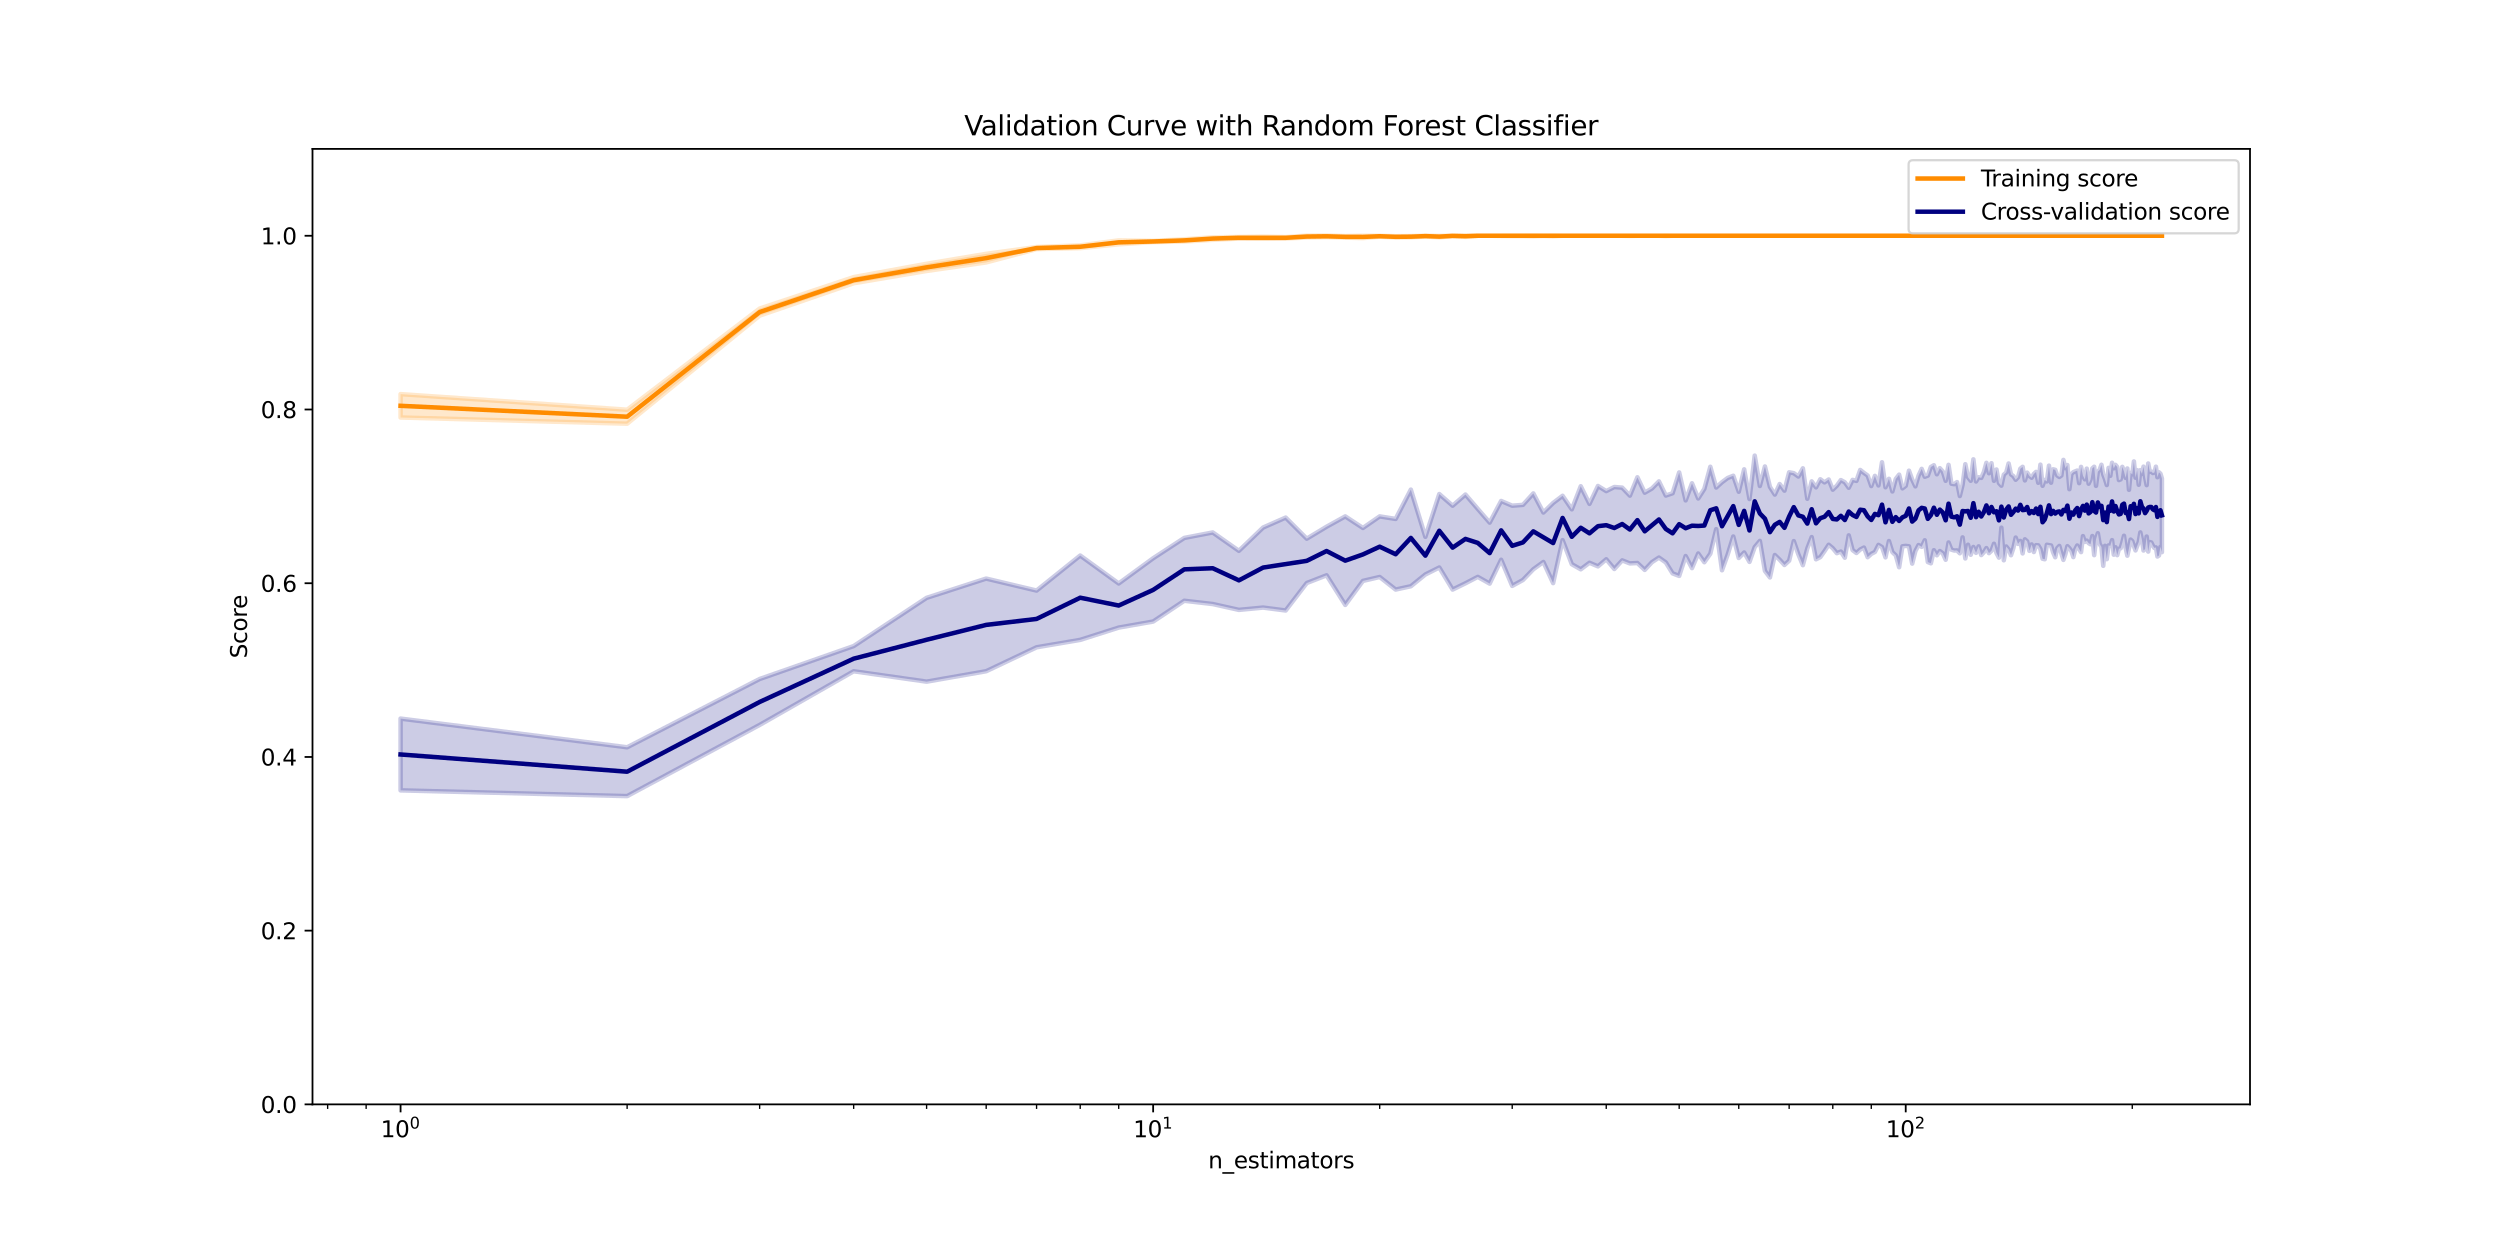 <?xml version="1.0" encoding="utf-8" standalone="no"?>
<!DOCTYPE svg PUBLIC "-//W3C//DTD SVG 1.1//EN"
  "http://www.w3.org/Graphics/SVG/1.1/DTD/svg11.dtd">
<svg xmlns:xlink="http://www.w3.org/1999/xlink" width="1105.92pt" height="548.928pt" viewBox="0 0 1105.92 548.928" xmlns="http://www.w3.org/2000/svg" version="1.1">
 <defs>
  <style type="text/css">*{stroke-linejoin: round; stroke-linecap: butt}</style>
 </defs>
 <g id="figure_1">
  <g id="patch_1">
   <path d="M 0 548.928 
L 1105.92 548.928 
L 1105.92 0 
L 0 0 
z
" style="fill: #ffffff"/>
  </g>
  <g id="axes_1">
   <g id="patch_2">
    <path d="M 138.24 488.546 
L 995.328 488.546 
L 995.328 65.871 
L 138.24 65.871 
z
" style="fill: #ffffff"/>
   </g>
   <g id="PolyCollection_1">
    <defs>
     <path id="m41fc38c50b" d="M 177.199 -374.586 
L 177.199 -364.232 
L 277.416 -361.493 
L 336.04 -409.304 
L 377.634 -423.625 
L 409.897 -429.066 
L 436.257 -432.841 
L 458.545 -438.74 
L 477.852 -439.166 
L 494.881 -440.849 
L 510.114 -441.839 
L 523.895 -442.087 
L 536.475 -442.84 
L 548.048 -443.386 
L 558.763 -443.302 
L 568.738 -443.412 
L 578.069 -443.863 
L 586.834 -444.046 
L 595.099 -443.804 
L 602.916 -443.598 
L 610.332 -444.222 
L 617.386 -443.89 
L 624.112 -443.956 
L 630.539 -444.313 
L 636.693 -443.937 
L 642.595 -444.471 
L 648.266 -444.15 
L 653.722 -444.632 
L 658.98 -444.632 
L 664.054 -444.539 
L 668.956 -444.471 
L 673.696 -444.471 
L 678.287 -444.357 
L 682.736 -444.539 
L 687.052 -444.376 
L 691.243 -444.632 
L 695.316 -444.632 
L 699.278 -444.632 
L 703.134 -444.632 
L 706.889 -444.632 
L 710.55 -444.632 
L 714.12 -444.632 
L 717.604 -444.632 
L 721.006 -444.539 
L 724.33 -444.632 
L 727.579 -444.632 
L 730.757 -444.632 
L 733.866 -444.632 
L 736.91 -444.484 
L 739.892 -444.632 
L 742.813 -444.632 
L 745.676 -444.632 
L 748.483 -444.632 
L 751.237 -444.632 
L 753.94 -444.632 
L 756.593 -444.632 
L 759.198 -444.632 
L 761.757 -444.632 
L 764.272 -444.632 
L 766.743 -444.632 
L 769.173 -444.632 
L 771.563 -444.632 
L 773.914 -444.632 
L 776.228 -444.632 
L 778.504 -444.632 
L 780.746 -444.632 
L 782.954 -444.632 
L 785.128 -444.632 
L 787.27 -444.632 
L 789.381 -444.632 
L 791.461 -444.632 
L 793.512 -444.632 
L 795.534 -444.632 
L 797.528 -444.632 
L 799.495 -444.632 
L 801.436 -444.632 
L 803.351 -444.632 
L 805.241 -444.632 
L 807.107 -444.632 
L 808.949 -444.632 
L 810.767 -444.632 
L 812.563 -444.632 
L 814.337 -444.632 
L 816.09 -444.632 
L 817.822 -444.632 
L 819.533 -444.632 
L 821.224 -444.632 
L 822.895 -444.632 
L 824.548 -444.632 
L 826.181 -444.632 
L 827.797 -444.632 
L 829.394 -444.632 
L 830.975 -444.632 
L 832.538 -444.632 
L 834.084 -444.632 
L 835.614 -444.632 
L 837.128 -444.632 
L 838.626 -444.632 
L 840.109 -444.632 
L 841.577 -444.632 
L 843.03 -444.632 
L 844.469 -444.632 
L 845.893 -444.632 
L 847.304 -444.632 
L 848.701 -444.632 
L 850.084 -444.632 
L 851.455 -444.632 
L 852.813 -444.632 
L 854.158 -444.632 
L 855.49 -444.632 
L 856.81 -444.632 
L 858.119 -444.632 
L 859.416 -444.632 
L 860.701 -444.632 
L 861.975 -444.632 
L 863.237 -444.632 
L 864.489 -444.632 
L 865.73 -444.632 
L 866.961 -444.632 
L 868.181 -444.632 
L 869.391 -444.632 
L 870.591 -444.632 
L 871.781 -444.632 
L 872.961 -444.632 
L 874.132 -444.632 
L 875.293 -444.632 
L 876.445 -444.632 
L 877.588 -444.632 
L 878.722 -444.632 
L 879.847 -444.632 
L 880.964 -444.632 
L 882.072 -444.632 
L 883.171 -444.632 
L 884.262 -444.632 
L 885.345 -444.632 
L 886.42 -444.632 
L 887.487 -444.632 
L 888.547 -444.632 
L 889.598 -444.632 
L 890.642 -444.632 
L 891.679 -444.632 
L 892.708 -444.632 
L 893.729 -444.632 
L 894.744 -444.632 
L 895.752 -444.632 
L 896.752 -444.632 
L 897.746 -444.632 
L 898.733 -444.632 
L 899.713 -444.632 
L 900.687 -444.632 
L 901.654 -444.632 
L 902.614 -444.632 
L 903.569 -444.632 
L 904.517 -444.632 
L 905.459 -444.632 
L 906.395 -444.632 
L 907.324 -444.632 
L 908.248 -444.632 
L 909.166 -444.632 
L 910.079 -444.632 
L 910.985 -444.632 
L 911.886 -444.632 
L 912.781 -444.632 
L 913.671 -444.632 
L 914.555 -444.632 
L 915.434 -444.632 
L 916.308 -444.632 
L 917.176 -444.632 
L 918.039 -444.632 
L 918.897 -444.632 
L 919.75 -444.632 
L 920.598 -444.632 
L 921.441 -444.632 
L 922.28 -444.632 
L 923.113 -444.632 
L 923.941 -444.632 
L 924.765 -444.632 
L 925.584 -444.632 
L 926.399 -444.632 
L 927.209 -444.632 
L 928.014 -444.632 
L 928.815 -444.632 
L 929.612 -444.632 
L 930.404 -444.632 
L 931.192 -444.632 
L 931.976 -444.632 
L 932.755 -444.632 
L 933.531 -444.632 
L 934.302 -444.632 
L 935.069 -444.632 
L 935.832 -444.632 
L 936.591 -444.632 
L 937.346 -444.632 
L 938.097 -444.632 
L 938.844 -444.632 
L 939.587 -444.632 
L 940.327 -444.632 
L 941.063 -444.632 
L 941.795 -444.632 
L 942.523 -444.632 
L 943.248 -444.632 
L 943.969 -444.632 
L 944.687 -444.632 
L 945.401 -444.632 
L 946.111 -444.632 
L 946.818 -444.632 
L 947.522 -444.632 
L 948.222 -444.632 
L 948.919 -444.632 
L 949.612 -444.632 
L 950.302 -444.632 
L 950.989 -444.632 
L 951.673 -444.632 
L 952.353 -444.632 
L 953.03 -444.632 
L 953.704 -444.632 
L 954.375 -444.632 
L 955.043 -444.632 
L 955.708 -444.632 
L 956.369 -444.632 
L 956.369 -444.632 
L 956.369 -444.632 
L 955.708 -444.632 
L 955.043 -444.632 
L 954.375 -444.632 
L 953.704 -444.632 
L 953.03 -444.632 
L 952.353 -444.632 
L 951.673 -444.632 
L 950.989 -444.632 
L 950.302 -444.632 
L 949.612 -444.632 
L 948.919 -444.632 
L 948.222 -444.632 
L 947.522 -444.632 
L 946.818 -444.632 
L 946.111 -444.632 
L 945.401 -444.632 
L 944.687 -444.632 
L 943.969 -444.632 
L 943.248 -444.632 
L 942.523 -444.632 
L 941.795 -444.632 
L 941.063 -444.632 
L 940.327 -444.632 
L 939.587 -444.632 
L 938.844 -444.632 
L 938.097 -444.632 
L 937.346 -444.632 
L 936.591 -444.632 
L 935.832 -444.632 
L 935.069 -444.632 
L 934.302 -444.632 
L 933.531 -444.632 
L 932.755 -444.632 
L 931.976 -444.632 
L 931.192 -444.632 
L 930.404 -444.632 
L 929.612 -444.632 
L 928.815 -444.632 
L 928.014 -444.632 
L 927.209 -444.632 
L 926.399 -444.632 
L 925.584 -444.632 
L 924.765 -444.632 
L 923.941 -444.632 
L 923.113 -444.632 
L 922.28 -444.632 
L 921.441 -444.632 
L 920.598 -444.632 
L 919.75 -444.632 
L 918.897 -444.632 
L 918.039 -444.632 
L 917.176 -444.632 
L 916.308 -444.632 
L 915.434 -444.632 
L 914.555 -444.632 
L 913.671 -444.632 
L 912.781 -444.632 
L 911.886 -444.632 
L 910.985 -444.632 
L 910.079 -444.632 
L 909.166 -444.632 
L 908.248 -444.632 
L 907.324 -444.632 
L 906.395 -444.632 
L 905.459 -444.632 
L 904.517 -444.632 
L 903.569 -444.632 
L 902.614 -444.632 
L 901.654 -444.632 
L 900.687 -444.632 
L 899.713 -444.632 
L 898.733 -444.632 
L 897.746 -444.632 
L 896.752 -444.632 
L 895.752 -444.632 
L 894.744 -444.632 
L 893.729 -444.632 
L 892.708 -444.632 
L 891.679 -444.632 
L 890.642 -444.632 
L 889.598 -444.632 
L 888.547 -444.632 
L 887.487 -444.632 
L 886.42 -444.632 
L 885.345 -444.632 
L 884.262 -444.632 
L 883.171 -444.632 
L 882.072 -444.632 
L 880.964 -444.632 
L 879.847 -444.632 
L 878.722 -444.632 
L 877.588 -444.632 
L 876.445 -444.632 
L 875.293 -444.632 
L 874.132 -444.632 
L 872.961 -444.632 
L 871.781 -444.632 
L 870.591 -444.632 
L 869.391 -444.632 
L 868.181 -444.632 
L 866.961 -444.632 
L 865.73 -444.632 
L 864.489 -444.632 
L 863.237 -444.632 
L 861.975 -444.632 
L 860.701 -444.632 
L 859.416 -444.632 
L 858.119 -444.632 
L 856.81 -444.632 
L 855.49 -444.632 
L 854.158 -444.632 
L 852.813 -444.632 
L 851.455 -444.632 
L 850.084 -444.632 
L 848.701 -444.632 
L 847.304 -444.632 
L 845.893 -444.632 
L 844.469 -444.632 
L 843.03 -444.632 
L 841.577 -444.632 
L 840.109 -444.632 
L 838.626 -444.632 
L 837.128 -444.632 
L 835.614 -444.632 
L 834.084 -444.632 
L 832.538 -444.632 
L 830.975 -444.632 
L 829.394 -444.632 
L 827.797 -444.632 
L 826.181 -444.632 
L 824.548 -444.632 
L 822.895 -444.632 
L 821.224 -444.632 
L 819.533 -444.632 
L 817.822 -444.632 
L 816.09 -444.632 
L 814.337 -444.632 
L 812.563 -444.632 
L 810.767 -444.632 
L 808.949 -444.632 
L 807.107 -444.632 
L 805.241 -444.632 
L 803.351 -444.632 
L 801.436 -444.632 
L 799.495 -444.632 
L 797.528 -444.632 
L 795.534 -444.632 
L 793.512 -444.632 
L 791.461 -444.632 
L 789.381 -444.632 
L 787.27 -444.632 
L 785.128 -444.632 
L 782.954 -444.632 
L 780.746 -444.632 
L 778.504 -444.632 
L 776.228 -444.632 
L 773.914 -444.632 
L 771.563 -444.632 
L 769.173 -444.632 
L 766.743 -444.632 
L 764.272 -444.632 
L 761.757 -444.632 
L 759.198 -444.632 
L 756.593 -444.632 
L 753.94 -444.632 
L 751.237 -444.632 
L 748.483 -444.632 
L 745.676 -444.632 
L 742.813 -444.632 
L 739.892 -444.632 
L 736.91 -444.681 
L 733.866 -444.632 
L 730.757 -444.632 
L 727.579 -444.632 
L 724.33 -444.632 
L 721.006 -444.663 
L 717.604 -444.632 
L 714.12 -444.632 
L 710.55 -444.632 
L 706.889 -444.632 
L 703.134 -444.632 
L 699.278 -444.632 
L 695.316 -444.632 
L 691.243 -444.632 
L 687.052 -444.717 
L 682.736 -444.663 
L 678.287 -444.723 
L 673.696 -444.685 
L 668.956 -444.685 
L 664.054 -444.663 
L 658.98 -444.632 
L 653.722 -444.632 
L 648.266 -444.716 
L 642.595 -444.685 
L 636.693 -444.58 
L 630.539 -444.647 
L 624.112 -444.508 
L 617.386 -444.45 
L 610.332 -444.621 
L 602.916 -444.664 
L 595.099 -444.506 
L 586.834 -444.741 
L 578.069 -444.705 
L 568.738 -444.048 
L 558.763 -444.276 
L 548.048 -444.102 
L 536.475 -443.947 
L 523.895 -443.087 
L 510.114 -442.379 
L 494.881 -442.59 
L 477.852 -440.383 
L 458.545 -439.657 
L 436.257 -436.643 
L 409.897 -432.239 
L 377.634 -426.347 
L 336.04 -412.428 
L 277.416 -367.681 
L 177.199 -374.586 
z
" style="stroke: #ff8c00; stroke-opacity: 0.2; stroke-width: 2"/>
    </defs>
    <g clip-path="url(#pfe7ec1ad41)">
     <use xlink:href="#m41fc38c50b" x="0" y="548.928" style="fill: #ff8c00; fill-opacity: 0.2; stroke: #ff8c00; stroke-opacity: 0.2; stroke-width: 2"/>
    </g>
   </g>
   <g id="PolyCollection_2">
    <defs>
     <path id="m642be51fa3" d="M 177.199 -231.048 
L 177.199 -199.293 
L 277.416 -196.751 
L 336.04 -228.239 
L 377.634 -251.98 
L 409.897 -247.384 
L 436.257 -252.005 
L 458.545 -262.581 
L 477.852 -265.87 
L 494.881 -271.3 
L 510.114 -273.983 
L 523.895 -283.166 
L 536.475 -281.723 
L 548.048 -279.134 
L 558.763 -280.152 
L 568.738 -278.864 
L 578.069 -291.02 
L 586.834 -294.426 
L 595.099 -281.328 
L 602.916 -291.954 
L 610.332 -293.685 
L 617.386 -288.129 
L 624.112 -289.584 
L 630.539 -294.801 
L 636.693 -297.884 
L 642.595 -288.12 
L 648.266 -290.894 
L 653.722 -293.733 
L 658.98 -290.763 
L 664.054 -301.304 
L 668.956 -289.744 
L 673.696 -292.354 
L 678.287 -297.1 
L 682.736 -300.316 
L 687.052 -290.979 
L 691.243 -309.989 
L 695.316 -299.332 
L 699.278 -297.091 
L 703.134 -299.975 
L 706.889 -298.388 
L 710.55 -301.517 
L 714.12 -297.227 
L 717.604 -301.026 
L 721.006 -299.693 
L 724.33 -299.87 
L 727.579 -296.817 
L 730.757 -300.244 
L 733.866 -302.273 
L 736.91 -300.122 
L 739.892 -295.285 
L 742.813 -294.16 
L 745.676 -302.948 
L 748.483 -297.616 
L 751.237 -304.09 
L 753.94 -300.227 
L 756.593 -303.991 
L 759.198 -314.85 
L 761.757 -296.666 
L 764.272 -303.619 
L 766.743 -311.599 
L 769.173 -302.092 
L 771.563 -304.532 
L 773.914 -300.376 
L 776.228 -306.911 
L 778.504 -309.644 
L 780.746 -296.389 
L 782.954 -293.492 
L 785.128 -303.405 
L 787.27 -301.323 
L 789.381 -299.002 
L 791.461 -300.899 
L 793.512 -309.558 
L 795.534 -303.736 
L 797.528 -298.905 
L 799.495 -306.329 
L 801.436 -311.328 
L 803.351 -301.519 
L 805.241 -302.482 
L 807.107 -305.127 
L 808.949 -307.948 
L 810.767 -306.415 
L 812.563 -304.229 
L 814.337 -304.931 
L 816.09 -302.221 
L 817.822 -312.097 
L 819.533 -305.583 
L 821.224 -304.304 
L 822.895 -305.836 
L 824.548 -306.695 
L 826.181 -302.443 
L 827.797 -303.926 
L 829.394 -304.756 
L 830.975 -307.888 
L 832.538 -306.923 
L 834.084 -302.378 
L 835.614 -309.587 
L 837.128 -304.675 
L 838.626 -303.29 
L 840.109 -298.011 
L 841.577 -307.264 
L 843.03 -307.445 
L 844.469 -307.257 
L 845.893 -299.61 
L 847.304 -305.157 
L 848.701 -307.817 
L 850.084 -307.029 
L 851.455 -309.92 
L 852.813 -300.297 
L 854.158 -299.746 
L 855.49 -305.531 
L 856.81 -303.293 
L 858.119 -305.159 
L 859.416 -304.161 
L 860.701 -301.315 
L 861.975 -308.95 
L 863.237 -305.778 
L 864.489 -305.401 
L 865.73 -305.412 
L 866.961 -304.181 
L 868.181 -311.204 
L 869.391 -301.892 
L 870.591 -307.953 
L 871.781 -303.522 
L 872.961 -306.956 
L 874.132 -304.362 
L 875.293 -307.242 
L 876.445 -303.387 
L 877.588 -304.623 
L 878.722 -306.473 
L 879.847 -304.24 
L 880.964 -305.294 
L 882.072 -308.379 
L 883.171 -304.314 
L 884.262 -302.247 
L 885.345 -315.508 
L 886.42 -301.076 
L 887.487 -307.169 
L 888.547 -305.875 
L 889.598 -303.321 
L 890.642 -306.466 
L 891.679 -311.119 
L 892.708 -308.318 
L 893.729 -309.631 
L 894.744 -304.12 
L 895.752 -310.344 
L 896.752 -309.438 
L 897.746 -305.25 
L 898.733 -308.09 
L 899.713 -304.737 
L 900.687 -307.761 
L 901.654 -307.692 
L 902.614 -306.085 
L 903.569 -301.765 
L 904.517 -301.536 
L 905.459 -307.947 
L 906.395 -307.77 
L 907.324 -307.619 
L 908.248 -304.516 
L 909.166 -302.421 
L 910.079 -306.459 
L 910.985 -307.422 
L 911.886 -304.131 
L 912.781 -301.255 
L 913.671 -303.859 
L 914.555 -307.308 
L 915.434 -306.405 
L 916.308 -305.189 
L 917.176 -302.485 
L 918.039 -305.966 
L 918.897 -307.625 
L 919.75 -306.055 
L 920.598 -304.698 
L 921.441 -311.77 
L 922.28 -309.202 
L 923.113 -309.774 
L 923.941 -308.673 
L 924.765 -308.171 
L 925.584 -311.815 
L 926.399 -303.356 
L 927.209 -310.395 
L 928.014 -313.044 
L 928.815 -308.3 
L 929.612 -306.979 
L 930.404 -298.636 
L 931.192 -307.465 
L 931.976 -301.575 
L 932.755 -307.645 
L 933.531 -307.485 
L 934.302 -309.989 
L 935.069 -303.547 
L 935.832 -306.827 
L 936.591 -303.353 
L 937.346 -306.158 
L 938.097 -306.373 
L 938.844 -308.887 
L 939.587 -311.916 
L 940.327 -306.459 
L 941.063 -303.112 
L 941.795 -306.401 
L 942.523 -310.228 
L 943.248 -309.565 
L 943.969 -307.285 
L 944.687 -305.446 
L 945.401 -307.352 
L 946.111 -309.189 
L 946.818 -313.411 
L 947.522 -310.138 
L 948.222 -305.396 
L 948.919 -306.056 
L 949.612 -311.579 
L 950.302 -304.921 
L 950.989 -309.145 
L 951.673 -308.946 
L 952.353 -307.534 
L 953.03 -306.533 
L 953.704 -306.771 
L 954.375 -302.743 
L 955.043 -303.184 
L 955.708 -307.012 
L 956.369 -304.685 
L 956.369 -337.238 
L 956.369 -337.238 
L 955.708 -339.403 
L 955.043 -340.003 
L 954.375 -337.811 
L 953.704 -342.482 
L 953.03 -339.909 
L 952.353 -339.682 
L 951.673 -340.342 
L 950.989 -340.201 
L 950.302 -343.898 
L 949.612 -334.316 
L 948.919 -337.823 
L 948.222 -342.503 
L 947.522 -339.315 
L 946.818 -340.943 
L 946.111 -334.486 
L 945.401 -340.945 
L 944.687 -337.606 
L 943.969 -344.804 
L 943.248 -339.064 
L 942.523 -339.744 
L 941.795 -332.253 
L 941.063 -341.69 
L 940.327 -337.517 
L 939.587 -340.353 
L 938.844 -342.402 
L 938.097 -336.862 
L 937.346 -336.564 
L 936.591 -342.334 
L 935.832 -343.289 
L 935.069 -341.755 
L 934.302 -344.214 
L 933.531 -338.441 
L 932.755 -341.955 
L 931.976 -334.369 
L 931.192 -336.919 
L 930.404 -339.062 
L 929.612 -343.313 
L 928.815 -341.08 
L 928.014 -340.28 
L 927.209 -333.999 
L 926.399 -342.45 
L 925.584 -341.728 
L 924.765 -336.753 
L 923.941 -334.963 
L 923.113 -341.616 
L 922.28 -336.878 
L 921.441 -338.482 
L 920.598 -342.386 
L 919.75 -335.198 
L 918.897 -340.763 
L 918.039 -340.414 
L 917.176 -340.052 
L 916.308 -339.222 
L 915.434 -332.531 
L 914.555 -343.193 
L 913.671 -341.826 
L 912.781 -345.483 
L 911.886 -338.572 
L 910.985 -337.94 
L 910.079 -338.563 
L 909.166 -341.08 
L 908.248 -341.322 
L 907.324 -335.394 
L 906.395 -342.941 
L 905.459 -335.96 
L 904.517 -336.647 
L 903.569 -334.038 
L 902.614 -343.381 
L 901.654 -335.355 
L 900.687 -340.165 
L 899.713 -339.28 
L 898.733 -337.59 
L 897.746 -338.365 
L 896.752 -339.841 
L 895.752 -336.413 
L 894.744 -342.422 
L 893.729 -341.579 
L 892.708 -337.811 
L 891.679 -336.703 
L 890.642 -338.316 
L 889.598 -339.076 
L 888.547 -343.899 
L 887.487 -339.891 
L 886.42 -338.956 
L 885.345 -334.083 
L 884.262 -335.247 
L 883.171 -341.234 
L 882.072 -336.232 
L 880.964 -344.02 
L 879.847 -339.583 
L 878.722 -344.188 
L 877.588 -340.097 
L 876.445 -337.525 
L 875.293 -337.824 
L 874.132 -335.938 
L 872.961 -345.731 
L 871.781 -336.25 
L 870.591 -337.801 
L 869.391 -343.578 
L 868.181 -334.52 
L 866.961 -329.508 
L 865.73 -335.666 
L 864.489 -334.748 
L 863.237 -334.955 
L 861.975 -343.291 
L 860.701 -336.24 
L 859.416 -340.345 
L 858.119 -341.817 
L 856.81 -339.123 
L 855.49 -343.114 
L 854.158 -342.346 
L 852.813 -338.526 
L 851.455 -338.028 
L 850.084 -341.513 
L 848.701 -338.509 
L 847.304 -333.777 
L 845.893 -336.792 
L 844.469 -340.717 
L 843.03 -334.008 
L 841.577 -332.904 
L 840.109 -338.957 
L 838.626 -337.046 
L 837.128 -331.526 
L 835.614 -337.117 
L 834.084 -333.374 
L 832.538 -344.435 
L 830.975 -334.187 
L 829.394 -338.41 
L 827.797 -333.918 
L 826.181 -338.568 
L 824.548 -339.742 
L 822.895 -341.038 
L 821.224 -336.193 
L 819.533 -336.644 
L 817.822 -333.155 
L 816.09 -335.575 
L 814.337 -336.554 
L 812.563 -334.07 
L 810.767 -332.317 
L 808.949 -336.811 
L 807.107 -335.535 
L 805.241 -336.911 
L 803.351 -333.343 
L 801.436 -335.975 
L 799.495 -328.3 
L 797.528 -341.755 
L 795.534 -338.133 
L 793.512 -339.611 
L 791.461 -339.995 
L 789.381 -331.883 
L 787.27 -334.79 
L 785.128 -330.148 
L 782.954 -333.561 
L 780.746 -342.576 
L 778.504 -333.942 
L 776.228 -347.382 
L 773.914 -328.172 
L 771.563 -341.309 
L 769.173 -331.395 
L 766.743 -338.465 
L 764.272 -337.481 
L 761.757 -335.611 
L 759.198 -333.265 
L 756.593 -342.444 
L 753.94 -332.66 
L 751.237 -328.417 
L 748.483 -335.14 
L 745.676 -327.577 
L 742.813 -339.936 
L 739.892 -330.732 
L 736.91 -329.717 
L 733.866 -335.986 
L 730.757 -332.826 
L 727.579 -330.983 
L 724.33 -337.787 
L 721.006 -329.671 
L 717.604 -333.214 
L 714.12 -333.493 
L 710.55 -331.677 
L 706.889 -333.939 
L 703.134 -326.03 
L 699.278 -333.829 
L 695.316 -323.622 
L 691.243 -329.603 
L 687.052 -326.429 
L 682.736 -322.211 
L 678.287 -330.657 
L 673.696 -325.594 
L 668.956 -325.226 
L 664.054 -327.306 
L 658.98 -317.746 
L 653.722 -323.806 
L 648.266 -330.158 
L 642.595 -325.228 
L 636.693 -330.372 
L 630.539 -311.461 
L 624.112 -332.338 
L 617.386 -319.37 
L 610.332 -320.496 
L 602.916 -315.378 
L 595.099 -320.497 
L 586.834 -315.921 
L 578.069 -310.636 
L 568.738 -319.965 
L 558.763 -315.564 
L 548.048 -305.264 
L 536.475 -313.389 
L 523.895 -310.969 
L 510.114 -301.966 
L 494.881 -290.822 
L 477.852 -303.175 
L 458.545 -287.682 
L 436.257 -292.986 
L 409.897 -284.46 
L 377.634 -263.128 
L 336.04 -248.561 
L 277.416 -218.352 
L 177.199 -231.048 
z
" style="stroke: #000080; stroke-opacity: 0.2; stroke-width: 2"/>
    </defs>
    <g clip-path="url(#pfe7ec1ad41)">
     <use xlink:href="#m642be51fa3" x="0" y="548.928" style="fill: #000080; fill-opacity: 0.2; stroke: #000080; stroke-opacity: 0.2; stroke-width: 2"/>
    </g>
   </g>
   <g id="matplotlib.axis_1">
    <g id="xtick_1">
     <g id="line2d_1">
      <defs>
       <path id="mcb102499b0" d="M 0 0 
L 0 3.5 
" style="stroke: #000000; stroke-width: 0.8"/>
      </defs>
      <g>
       <use xlink:href="#mcb102499b0" x="177.199" y="488.546" style="stroke: #000000; stroke-width: 0.8"/>
      </g>
     </g>
     <g id="text_1">
      <!-- $\mathdefault{10^{0}}$ -->
      <g transform="translate(168.399 503.144) scale(0.1 -0.1)">
       <defs>
        <path id="DejaVuSans-31" d="M 794 531 
L 1825 531 
L 1825 4091 
L 703 3866 
L 703 4441 
L 1819 4666 
L 2450 4666 
L 2450 531 
L 3481 531 
L 3481 0 
L 794 0 
L 794 531 
z
" transform="scale(0.016)"/>
        <path id="DejaVuSans-30" d="M 2034 4250 
Q 1547 4250 1301 3770 
Q 1056 3291 1056 2328 
Q 1056 1369 1301 889 
Q 1547 409 2034 409 
Q 2525 409 2770 889 
Q 3016 1369 3016 2328 
Q 3016 3291 2770 3770 
Q 2525 4250 2034 4250 
z
M 2034 4750 
Q 2819 4750 3233 4129 
Q 3647 3509 3647 2328 
Q 3647 1150 3233 529 
Q 2819 -91 2034 -91 
Q 1250 -91 836 529 
Q 422 1150 422 2328 
Q 422 3509 836 4129 
Q 1250 4750 2034 4750 
z
" transform="scale(0.016)"/>
       </defs>
       <use xlink:href="#DejaVuSans-31" transform="translate(0 0.766)"/>
       <use xlink:href="#DejaVuSans-30" transform="translate(63.623 0.766)"/>
       <use xlink:href="#DejaVuSans-30" transform="translate(128.203 39.047) scale(0.7)"/>
      </g>
     </g>
    </g>
    <g id="xtick_2">
     <g id="line2d_2">
      <g>
       <use xlink:href="#mcb102499b0" x="510.114" y="488.546" style="stroke: #000000; stroke-width: 0.8"/>
      </g>
     </g>
     <g id="text_2">
      <!-- $\mathdefault{10^{1}}$ -->
      <g transform="translate(501.314 503.144) scale(0.1 -0.1)">
       <use xlink:href="#DejaVuSans-31" transform="translate(0 0.684)"/>
       <use xlink:href="#DejaVuSans-30" transform="translate(63.623 0.684)"/>
       <use xlink:href="#DejaVuSans-31" transform="translate(128.203 38.966) scale(0.7)"/>
      </g>
     </g>
    </g>
    <g id="xtick_3">
     <g id="line2d_3">
      <g>
       <use xlink:href="#mcb102499b0" x="843.03" y="488.546" style="stroke: #000000; stroke-width: 0.8"/>
      </g>
     </g>
     <g id="text_3">
      <!-- $\mathdefault{10^{2}}$ -->
      <g transform="translate(834.23 503.144) scale(0.1 -0.1)">
       <defs>
        <path id="DejaVuSans-32" d="M 1228 531 
L 3431 531 
L 3431 0 
L 469 0 
L 469 531 
Q 828 903 1448 1529 
Q 2069 2156 2228 2338 
Q 2531 2678 2651 2914 
Q 2772 3150 2772 3378 
Q 2772 3750 2511 3984 
Q 2250 4219 1831 4219 
Q 1534 4219 1204 4116 
Q 875 4013 500 3803 
L 500 4441 
Q 881 4594 1212 4672 
Q 1544 4750 1819 4750 
Q 2544 4750 2975 4387 
Q 3406 4025 3406 3419 
Q 3406 3131 3298 2873 
Q 3191 2616 2906 2266 
Q 2828 2175 2409 1742 
Q 1991 1309 1228 531 
z
" transform="scale(0.016)"/>
       </defs>
       <use xlink:href="#DejaVuSans-31" transform="translate(0 0.766)"/>
       <use xlink:href="#DejaVuSans-30" transform="translate(63.623 0.766)"/>
       <use xlink:href="#DejaVuSans-32" transform="translate(128.203 39.047) scale(0.7)"/>
      </g>
     </g>
    </g>
    <g id="xtick_4">
     <g id="line2d_4">
      <defs>
       <path id="mcdca89b457" d="M 0 0 
L 0 2 
" style="stroke: #000000; stroke-width: 0.6"/>
      </defs>
      <g>
       <use xlink:href="#mcdca89b457" x="144.936" y="488.546" style="stroke: #000000; stroke-width: 0.6"/>
      </g>
     </g>
    </g>
    <g id="xtick_5">
     <g id="line2d_5">
      <g>
       <use xlink:href="#mcdca89b457" x="161.965" y="488.546" style="stroke: #000000; stroke-width: 0.6"/>
      </g>
     </g>
    </g>
    <g id="xtick_6">
     <g id="line2d_6">
      <g>
       <use xlink:href="#mcdca89b457" x="277.416" y="488.546" style="stroke: #000000; stroke-width: 0.6"/>
      </g>
     </g>
    </g>
    <g id="xtick_7">
     <g id="line2d_7">
      <g>
       <use xlink:href="#mcdca89b457" x="336.04" y="488.546" style="stroke: #000000; stroke-width: 0.6"/>
      </g>
     </g>
    </g>
    <g id="xtick_8">
     <g id="line2d_8">
      <g>
       <use xlink:href="#mcdca89b457" x="377.634" y="488.546" style="stroke: #000000; stroke-width: 0.6"/>
      </g>
     </g>
    </g>
    <g id="xtick_9">
     <g id="line2d_9">
      <g>
       <use xlink:href="#mcdca89b457" x="409.897" y="488.546" style="stroke: #000000; stroke-width: 0.6"/>
      </g>
     </g>
    </g>
    <g id="xtick_10">
     <g id="line2d_10">
      <g>
       <use xlink:href="#mcdca89b457" x="436.257" y="488.546" style="stroke: #000000; stroke-width: 0.6"/>
      </g>
     </g>
    </g>
    <g id="xtick_11">
     <g id="line2d_11">
      <g>
       <use xlink:href="#mcdca89b457" x="458.545" y="488.546" style="stroke: #000000; stroke-width: 0.6"/>
      </g>
     </g>
    </g>
    <g id="xtick_12">
     <g id="line2d_12">
      <g>
       <use xlink:href="#mcdca89b457" x="477.852" y="488.546" style="stroke: #000000; stroke-width: 0.6"/>
      </g>
     </g>
    </g>
    <g id="xtick_13">
     <g id="line2d_13">
      <g>
       <use xlink:href="#mcdca89b457" x="494.881" y="488.546" style="stroke: #000000; stroke-width: 0.6"/>
      </g>
     </g>
    </g>
    <g id="xtick_14">
     <g id="line2d_14">
      <g>
       <use xlink:href="#mcdca89b457" x="610.332" y="488.546" style="stroke: #000000; stroke-width: 0.6"/>
      </g>
     </g>
    </g>
    <g id="xtick_15">
     <g id="line2d_15">
      <g>
       <use xlink:href="#mcdca89b457" x="668.956" y="488.546" style="stroke: #000000; stroke-width: 0.6"/>
      </g>
     </g>
    </g>
    <g id="xtick_16">
     <g id="line2d_16">
      <g>
       <use xlink:href="#mcdca89b457" x="710.55" y="488.546" style="stroke: #000000; stroke-width: 0.6"/>
      </g>
     </g>
    </g>
    <g id="xtick_17">
     <g id="line2d_17">
      <g>
       <use xlink:href="#mcdca89b457" x="742.813" y="488.546" style="stroke: #000000; stroke-width: 0.6"/>
      </g>
     </g>
    </g>
    <g id="xtick_18">
     <g id="line2d_18">
      <g>
       <use xlink:href="#mcdca89b457" x="769.173" y="488.546" style="stroke: #000000; stroke-width: 0.6"/>
      </g>
     </g>
    </g>
    <g id="xtick_19">
     <g id="line2d_19">
      <g>
       <use xlink:href="#mcdca89b457" x="791.461" y="488.546" style="stroke: #000000; stroke-width: 0.6"/>
      </g>
     </g>
    </g>
    <g id="xtick_20">
     <g id="line2d_20">
      <g>
       <use xlink:href="#mcdca89b457" x="810.767" y="488.546" style="stroke: #000000; stroke-width: 0.6"/>
      </g>
     </g>
    </g>
    <g id="xtick_21">
     <g id="line2d_21">
      <g>
       <use xlink:href="#mcdca89b457" x="827.797" y="488.546" style="stroke: #000000; stroke-width: 0.6"/>
      </g>
     </g>
    </g>
    <g id="xtick_22">
     <g id="line2d_22">
      <g>
       <use xlink:href="#mcdca89b457" x="943.248" y="488.546" style="stroke: #000000; stroke-width: 0.6"/>
      </g>
     </g>
    </g>
    <g id="text_4">
     <!-- n_estimators -->
     <g transform="translate(534.471 516.822) scale(0.1 -0.1)">
      <defs>
       <path id="DejaVuSans-6e" d="M 3513 2113 
L 3513 0 
L 2938 0 
L 2938 2094 
Q 2938 2591 2744 2837 
Q 2550 3084 2163 3084 
Q 1697 3084 1428 2787 
Q 1159 2491 1159 1978 
L 1159 0 
L 581 0 
L 581 3500 
L 1159 3500 
L 1159 2956 
Q 1366 3272 1645 3428 
Q 1925 3584 2291 3584 
Q 2894 3584 3203 3211 
Q 3513 2838 3513 2113 
z
" transform="scale(0.016)"/>
       <path id="DejaVuSans-5f" d="M 3263 -1063 
L 3263 -1509 
L -63 -1509 
L -63 -1063 
L 3263 -1063 
z
" transform="scale(0.016)"/>
       <path id="DejaVuSans-65" d="M 3597 1894 
L 3597 1613 
L 953 1613 
Q 991 1019 1311 708 
Q 1631 397 2203 397 
Q 2534 397 2845 478 
Q 3156 559 3463 722 
L 3463 178 
Q 3153 47 2828 -22 
Q 2503 -91 2169 -91 
Q 1331 -91 842 396 
Q 353 884 353 1716 
Q 353 2575 817 3079 
Q 1281 3584 2069 3584 
Q 2775 3584 3186 3129 
Q 3597 2675 3597 1894 
z
M 3022 2063 
Q 3016 2534 2758 2815 
Q 2500 3097 2075 3097 
Q 1594 3097 1305 2825 
Q 1016 2553 972 2059 
L 3022 2063 
z
" transform="scale(0.016)"/>
       <path id="DejaVuSans-73" d="M 2834 3397 
L 2834 2853 
Q 2591 2978 2328 3040 
Q 2066 3103 1784 3103 
Q 1356 3103 1142 2972 
Q 928 2841 928 2578 
Q 928 2378 1081 2264 
Q 1234 2150 1697 2047 
L 1894 2003 
Q 2506 1872 2764 1633 
Q 3022 1394 3022 966 
Q 3022 478 2636 193 
Q 2250 -91 1575 -91 
Q 1294 -91 989 -36 
Q 684 19 347 128 
L 347 722 
Q 666 556 975 473 
Q 1284 391 1588 391 
Q 1994 391 2212 530 
Q 2431 669 2431 922 
Q 2431 1156 2273 1281 
Q 2116 1406 1581 1522 
L 1381 1569 
Q 847 1681 609 1914 
Q 372 2147 372 2553 
Q 372 3047 722 3315 
Q 1072 3584 1716 3584 
Q 2034 3584 2315 3537 
Q 2597 3491 2834 3397 
z
" transform="scale(0.016)"/>
       <path id="DejaVuSans-74" d="M 1172 4494 
L 1172 3500 
L 2356 3500 
L 2356 3053 
L 1172 3053 
L 1172 1153 
Q 1172 725 1289 603 
Q 1406 481 1766 481 
L 2356 481 
L 2356 0 
L 1766 0 
Q 1100 0 847 248 
Q 594 497 594 1153 
L 594 3053 
L 172 3053 
L 172 3500 
L 594 3500 
L 594 4494 
L 1172 4494 
z
" transform="scale(0.016)"/>
       <path id="DejaVuSans-69" d="M 603 3500 
L 1178 3500 
L 1178 0 
L 603 0 
L 603 3500 
z
M 603 4863 
L 1178 4863 
L 1178 4134 
L 603 4134 
L 603 4863 
z
" transform="scale(0.016)"/>
       <path id="DejaVuSans-6d" d="M 3328 2828 
Q 3544 3216 3844 3400 
Q 4144 3584 4550 3584 
Q 5097 3584 5394 3201 
Q 5691 2819 5691 2113 
L 5691 0 
L 5113 0 
L 5113 2094 
Q 5113 2597 4934 2840 
Q 4756 3084 4391 3084 
Q 3944 3084 3684 2787 
Q 3425 2491 3425 1978 
L 3425 0 
L 2847 0 
L 2847 2094 
Q 2847 2600 2669 2842 
Q 2491 3084 2119 3084 
Q 1678 3084 1418 2786 
Q 1159 2488 1159 1978 
L 1159 0 
L 581 0 
L 581 3500 
L 1159 3500 
L 1159 2956 
Q 1356 3278 1631 3431 
Q 1906 3584 2284 3584 
Q 2666 3584 2933 3390 
Q 3200 3197 3328 2828 
z
" transform="scale(0.016)"/>
       <path id="DejaVuSans-61" d="M 2194 1759 
Q 1497 1759 1228 1600 
Q 959 1441 959 1056 
Q 959 750 1161 570 
Q 1363 391 1709 391 
Q 2188 391 2477 730 
Q 2766 1069 2766 1631 
L 2766 1759 
L 2194 1759 
z
M 3341 1997 
L 3341 0 
L 2766 0 
L 2766 531 
Q 2569 213 2275 61 
Q 1981 -91 1556 -91 
Q 1019 -91 701 211 
Q 384 513 384 1019 
Q 384 1609 779 1909 
Q 1175 2209 1959 2209 
L 2766 2209 
L 2766 2266 
Q 2766 2663 2505 2880 
Q 2244 3097 1772 3097 
Q 1472 3097 1187 3025 
Q 903 2953 641 2809 
L 641 3341 
Q 956 3463 1253 3523 
Q 1550 3584 1831 3584 
Q 2591 3584 2966 3190 
Q 3341 2797 3341 1997 
z
" transform="scale(0.016)"/>
       <path id="DejaVuSans-6f" d="M 1959 3097 
Q 1497 3097 1228 2736 
Q 959 2375 959 1747 
Q 959 1119 1226 758 
Q 1494 397 1959 397 
Q 2419 397 2687 759 
Q 2956 1122 2956 1747 
Q 2956 2369 2687 2733 
Q 2419 3097 1959 3097 
z
M 1959 3584 
Q 2709 3584 3137 3096 
Q 3566 2609 3566 1747 
Q 3566 888 3137 398 
Q 2709 -91 1959 -91 
Q 1206 -91 779 398 
Q 353 888 353 1747 
Q 353 2609 779 3096 
Q 1206 3584 1959 3584 
z
" transform="scale(0.016)"/>
       <path id="DejaVuSans-72" d="M 2631 2963 
Q 2534 3019 2420 3045 
Q 2306 3072 2169 3072 
Q 1681 3072 1420 2755 
Q 1159 2438 1159 1844 
L 1159 0 
L 581 0 
L 581 3500 
L 1159 3500 
L 1159 2956 
Q 1341 3275 1631 3429 
Q 1922 3584 2338 3584 
Q 2397 3584 2469 3576 
Q 2541 3569 2628 3553 
L 2631 2963 
z
" transform="scale(0.016)"/>
      </defs>
      <use xlink:href="#DejaVuSans-6e"/>
      <use xlink:href="#DejaVuSans-5f" x="63.379"/>
      <use xlink:href="#DejaVuSans-65" x="113.379"/>
      <use xlink:href="#DejaVuSans-73" x="174.902"/>
      <use xlink:href="#DejaVuSans-74" x="227.002"/>
      <use xlink:href="#DejaVuSans-69" x="266.211"/>
      <use xlink:href="#DejaVuSans-6d" x="293.994"/>
      <use xlink:href="#DejaVuSans-61" x="391.406"/>
      <use xlink:href="#DejaVuSans-74" x="452.686"/>
      <use xlink:href="#DejaVuSans-6f" x="491.895"/>
      <use xlink:href="#DejaVuSans-72" x="553.076"/>
      <use xlink:href="#DejaVuSans-73" x="594.189"/>
     </g>
    </g>
   </g>
   <g id="matplotlib.axis_2">
    <g id="ytick_1">
     <g id="line2d_23">
      <defs>
       <path id="m808f2ae703" d="M 0 0 
L -3.5 0 
" style="stroke: #000000; stroke-width: 0.8"/>
      </defs>
      <g>
       <use xlink:href="#m808f2ae703" x="138.24" y="488.546" style="stroke: #000000; stroke-width: 0.8"/>
      </g>
     </g>
     <g id="text_5">
      <!-- 0.0 -->
      <g transform="translate(115.337 492.345) scale(0.1 -0.1)">
       <defs>
        <path id="DejaVuSans-2e" d="M 684 794 
L 1344 794 
L 1344 0 
L 684 0 
L 684 794 
z
" transform="scale(0.016)"/>
       </defs>
       <use xlink:href="#DejaVuSans-30"/>
       <use xlink:href="#DejaVuSans-2e" x="63.623"/>
       <use xlink:href="#DejaVuSans-30" x="95.41"/>
      </g>
     </g>
    </g>
    <g id="ytick_2">
     <g id="line2d_24">
      <g>
       <use xlink:href="#m808f2ae703" x="138.24" y="411.696" style="stroke: #000000; stroke-width: 0.8"/>
      </g>
     </g>
     <g id="text_6">
      <!-- 0.2 -->
      <g transform="translate(115.337 415.495) scale(0.1 -0.1)">
       <use xlink:href="#DejaVuSans-30"/>
       <use xlink:href="#DejaVuSans-2e" x="63.623"/>
       <use xlink:href="#DejaVuSans-32" x="95.41"/>
      </g>
     </g>
    </g>
    <g id="ytick_3">
     <g id="line2d_25">
      <g>
       <use xlink:href="#m808f2ae703" x="138.24" y="334.846" style="stroke: #000000; stroke-width: 0.8"/>
      </g>
     </g>
     <g id="text_7">
      <!-- 0.4 -->
      <g transform="translate(115.337 338.645) scale(0.1 -0.1)">
       <defs>
        <path id="DejaVuSans-34" d="M 2419 4116 
L 825 1625 
L 2419 1625 
L 2419 4116 
z
M 2253 4666 
L 3047 4666 
L 3047 1625 
L 3713 1625 
L 3713 1100 
L 3047 1100 
L 3047 0 
L 2419 0 
L 2419 1100 
L 313 1100 
L 313 1709 
L 2253 4666 
z
" transform="scale(0.016)"/>
       </defs>
       <use xlink:href="#DejaVuSans-30"/>
       <use xlink:href="#DejaVuSans-2e" x="63.623"/>
       <use xlink:href="#DejaVuSans-34" x="95.41"/>
      </g>
     </g>
    </g>
    <g id="ytick_4">
     <g id="line2d_26">
      <g>
       <use xlink:href="#m808f2ae703" x="138.24" y="257.996" style="stroke: #000000; stroke-width: 0.8"/>
      </g>
     </g>
     <g id="text_8">
      <!-- 0.6 -->
      <g transform="translate(115.337 261.795) scale(0.1 -0.1)">
       <defs>
        <path id="DejaVuSans-36" d="M 2113 2584 
Q 1688 2584 1439 2293 
Q 1191 2003 1191 1497 
Q 1191 994 1439 701 
Q 1688 409 2113 409 
Q 2538 409 2786 701 
Q 3034 994 3034 1497 
Q 3034 2003 2786 2293 
Q 2538 2584 2113 2584 
z
M 3366 4563 
L 3366 3988 
Q 3128 4100 2886 4159 
Q 2644 4219 2406 4219 
Q 1781 4219 1451 3797 
Q 1122 3375 1075 2522 
Q 1259 2794 1537 2939 
Q 1816 3084 2150 3084 
Q 2853 3084 3261 2657 
Q 3669 2231 3669 1497 
Q 3669 778 3244 343 
Q 2819 -91 2113 -91 
Q 1303 -91 875 529 
Q 447 1150 447 2328 
Q 447 3434 972 4092 
Q 1497 4750 2381 4750 
Q 2619 4750 2861 4703 
Q 3103 4656 3366 4563 
z
" transform="scale(0.016)"/>
       </defs>
       <use xlink:href="#DejaVuSans-30"/>
       <use xlink:href="#DejaVuSans-2e" x="63.623"/>
       <use xlink:href="#DejaVuSans-36" x="95.41"/>
      </g>
     </g>
    </g>
    <g id="ytick_5">
     <g id="line2d_27">
      <g>
       <use xlink:href="#m808f2ae703" x="138.24" y="181.146" style="stroke: #000000; stroke-width: 0.8"/>
      </g>
     </g>
     <g id="text_9">
      <!-- 0.8 -->
      <g transform="translate(115.337 184.945) scale(0.1 -0.1)">
       <defs>
        <path id="DejaVuSans-38" d="M 2034 2216 
Q 1584 2216 1326 1975 
Q 1069 1734 1069 1313 
Q 1069 891 1326 650 
Q 1584 409 2034 409 
Q 2484 409 2743 651 
Q 3003 894 3003 1313 
Q 3003 1734 2745 1975 
Q 2488 2216 2034 2216 
z
M 1403 2484 
Q 997 2584 770 2862 
Q 544 3141 544 3541 
Q 544 4100 942 4425 
Q 1341 4750 2034 4750 
Q 2731 4750 3128 4425 
Q 3525 4100 3525 3541 
Q 3525 3141 3298 2862 
Q 3072 2584 2669 2484 
Q 3125 2378 3379 2068 
Q 3634 1759 3634 1313 
Q 3634 634 3220 271 
Q 2806 -91 2034 -91 
Q 1263 -91 848 271 
Q 434 634 434 1313 
Q 434 1759 690 2068 
Q 947 2378 1403 2484 
z
M 1172 3481 
Q 1172 3119 1398 2916 
Q 1625 2713 2034 2713 
Q 2441 2713 2670 2916 
Q 2900 3119 2900 3481 
Q 2900 3844 2670 4047 
Q 2441 4250 2034 4250 
Q 1625 4250 1398 4047 
Q 1172 3844 1172 3481 
z
" transform="scale(0.016)"/>
       </defs>
       <use xlink:href="#DejaVuSans-30"/>
       <use xlink:href="#DejaVuSans-2e" x="63.623"/>
       <use xlink:href="#DejaVuSans-38" x="95.41"/>
      </g>
     </g>
    </g>
    <g id="ytick_6">
     <g id="line2d_28">
      <g>
       <use xlink:href="#m808f2ae703" x="138.24" y="104.296" style="stroke: #000000; stroke-width: 0.8"/>
      </g>
     </g>
     <g id="text_10">
      <!-- 1.0 -->
      <g transform="translate(115.337 108.096) scale(0.1 -0.1)">
       <use xlink:href="#DejaVuSans-31"/>
       <use xlink:href="#DejaVuSans-2e" x="63.623"/>
       <use xlink:href="#DejaVuSans-30" x="95.41"/>
      </g>
     </g>
    </g>
    <g id="text_11">
     <!-- Score -->
     <g transform="translate(109.257 291.211) rotate(-90) scale(0.1 -0.1)">
      <defs>
       <path id="DejaVuSans-53" d="M 3425 4513 
L 3425 3897 
Q 3066 4069 2747 4153 
Q 2428 4238 2131 4238 
Q 1616 4238 1336 4038 
Q 1056 3838 1056 3469 
Q 1056 3159 1242 3001 
Q 1428 2844 1947 2747 
L 2328 2669 
Q 3034 2534 3370 2195 
Q 3706 1856 3706 1288 
Q 3706 609 3251 259 
Q 2797 -91 1919 -91 
Q 1588 -91 1214 -16 
Q 841 59 441 206 
L 441 856 
Q 825 641 1194 531 
Q 1563 422 1919 422 
Q 2459 422 2753 634 
Q 3047 847 3047 1241 
Q 3047 1584 2836 1778 
Q 2625 1972 2144 2069 
L 1759 2144 
Q 1053 2284 737 2584 
Q 422 2884 422 3419 
Q 422 4038 858 4394 
Q 1294 4750 2059 4750 
Q 2388 4750 2728 4690 
Q 3069 4631 3425 4513 
z
" transform="scale(0.016)"/>
       <path id="DejaVuSans-63" d="M 3122 3366 
L 3122 2828 
Q 2878 2963 2633 3030 
Q 2388 3097 2138 3097 
Q 1578 3097 1268 2742 
Q 959 2388 959 1747 
Q 959 1106 1268 751 
Q 1578 397 2138 397 
Q 2388 397 2633 464 
Q 2878 531 3122 666 
L 3122 134 
Q 2881 22 2623 -34 
Q 2366 -91 2075 -91 
Q 1284 -91 818 406 
Q 353 903 353 1747 
Q 353 2603 823 3093 
Q 1294 3584 2113 3584 
Q 2378 3584 2631 3529 
Q 2884 3475 3122 3366 
z
" transform="scale(0.016)"/>
      </defs>
      <use xlink:href="#DejaVuSans-53"/>
      <use xlink:href="#DejaVuSans-63" x="63.477"/>
      <use xlink:href="#DejaVuSans-6f" x="118.457"/>
      <use xlink:href="#DejaVuSans-72" x="179.639"/>
      <use xlink:href="#DejaVuSans-65" x="218.502"/>
     </g>
    </g>
   </g>
   <g id="line2d_29">
    <path d="M 177.199 179.519 
L 277.416 184.341 
L 336.04 138.062 
L 377.634 123.942 
L 409.897 118.275 
L 436.257 114.186 
L 458.545 109.73 
L 477.852 109.154 
L 494.881 107.208 
L 510.114 106.819 
L 523.895 106.341 
L 536.475 105.534 
L 548.048 105.184 
L 568.738 105.198 
L 578.069 104.644 
L 586.834 104.534 
L 595.099 104.773 
L 602.916 104.797 
L 610.332 104.506 
L 617.386 104.758 
L 624.112 104.696 
L 630.539 104.448 
L 636.693 104.67 
L 642.595 104.35 
L 648.266 104.495 
L 653.722 104.296 
L 956.369 104.296 
L 956.369 104.296 
" clip-path="url(#pfe7ec1ad41)" style="fill: none; stroke: #ff8c00; stroke-width: 2; stroke-linecap: square"/>
   </g>
   <g id="line2d_30">
    <path d="M 177.199 333.757 
L 277.416 341.376 
L 336.04 310.528 
L 377.634 291.374 
L 409.897 283.006 
L 436.257 276.432 
L 458.545 273.796 
L 477.852 264.405 
L 494.881 267.867 
L 510.114 260.954 
L 523.895 251.861 
L 536.475 251.372 
L 548.048 256.729 
L 558.763 251.07 
L 578.069 248.1 
L 586.834 243.755 
L 595.099 248.015 
L 602.916 245.262 
L 610.332 241.838 
L 617.386 245.178 
L 624.112 237.967 
L 630.539 245.797 
L 636.693 234.8 
L 642.595 242.254 
L 648.266 238.402 
L 653.722 240.158 
L 658.98 244.673 
L 664.054 234.623 
L 668.956 241.443 
L 673.696 239.954 
L 678.287 235.05 
L 687.052 240.224 
L 691.243 229.132 
L 695.316 237.451 
L 699.278 233.468 
L 703.134 235.926 
L 706.889 232.765 
L 710.55 232.331 
L 714.12 233.568 
L 717.604 231.808 
L 721.006 234.246 
L 724.33 230.099 
L 727.579 235.028 
L 733.866 229.798 
L 736.91 234.009 
L 739.892 235.92 
L 742.813 231.88 
L 745.676 233.665 
L 748.483 232.55 
L 751.237 232.674 
L 753.94 232.485 
L 756.593 225.711 
L 759.198 224.87 
L 761.757 232.789 
L 766.743 223.896 
L 769.173 232.184 
L 771.563 226.007 
L 773.914 234.654 
L 776.228 221.782 
L 778.504 227.135 
L 780.746 229.445 
L 782.954 235.401 
L 785.128 232.152 
L 787.27 230.871 
L 789.381 233.486 
L 791.461 228.481 
L 793.512 224.344 
L 795.534 227.994 
L 797.528 228.598 
L 799.495 231.613 
L 801.436 225.277 
L 803.351 231.497 
L 805.241 229.232 
L 807.107 228.597 
L 808.949 226.548 
L 810.767 229.562 
L 812.563 229.778 
L 814.337 228.185 
L 816.09 230.03 
L 817.822 226.302 
L 819.533 227.814 
L 821.224 228.68 
L 822.895 225.491 
L 824.548 225.71 
L 826.181 228.422 
L 827.797 230.006 
L 829.394 227.345 
L 830.975 227.89 
L 832.538 223.249 
L 834.084 231.052 
L 835.614 225.576 
L 837.128 230.827 
L 838.626 228.76 
L 840.109 230.444 
L 841.577 228.844 
L 843.03 228.202 
L 844.469 224.941 
L 845.893 230.727 
L 847.304 229.461 
L 848.701 225.765 
L 850.084 224.657 
L 851.455 224.954 
L 852.813 229.517 
L 854.158 227.882 
L 855.49 224.605 
L 856.81 227.72 
L 858.119 225.44 
L 859.416 226.675 
L 860.701 230.151 
L 861.975 222.808 
L 863.237 228.561 
L 864.489 228.853 
L 865.73 228.389 
L 866.961 232.084 
L 868.181 226.066 
L 869.391 226.193 
L 870.591 226.051 
L 871.781 229.042 
L 872.961 222.585 
L 874.132 228.778 
L 875.293 226.395 
L 876.445 228.472 
L 877.588 226.568 
L 878.722 223.597 
L 879.847 227.016 
L 880.964 224.271 
L 882.072 226.622 
L 883.171 226.154 
L 884.262 230.181 
L 885.345 224.133 
L 886.42 228.912 
L 887.487 225.398 
L 888.547 224.041 
L 889.598 227.729 
L 890.642 226.537 
L 891.679 225.017 
L 892.708 225.863 
L 893.729 223.323 
L 894.744 225.657 
L 895.752 225.549 
L 896.752 224.288 
L 897.746 227.121 
L 898.733 226.088 
L 899.713 226.919 
L 900.687 224.965 
L 901.654 227.404 
L 902.614 224.195 
L 903.569 231.027 
L 904.517 229.837 
L 905.459 226.975 
L 906.395 223.572 
L 907.324 227.422 
L 908.248 226.009 
L 909.166 227.178 
L 910.079 226.417 
L 910.985 226.247 
L 911.886 227.576 
L 912.781 225.559 
L 913.671 226.085 
L 914.555 223.678 
L 915.434 229.46 
L 916.308 226.722 
L 917.176 227.66 
L 918.039 225.738 
L 918.897 224.734 
L 919.75 228.302 
L 920.598 225.386 
L 921.441 223.802 
L 922.28 225.888 
L 923.113 223.233 
L 923.941 227.11 
L 924.765 226.466 
L 925.584 222.157 
L 926.399 226.025 
L 927.209 226.731 
L 928.014 222.266 
L 928.815 224.238 
L 929.612 223.782 
L 930.404 230.079 
L 931.192 226.736 
L 931.976 230.956 
L 932.755 224.128 
L 933.531 225.965 
L 934.302 221.827 
L 935.069 226.277 
L 935.832 223.87 
L 936.591 226.085 
L 937.346 227.567 
L 938.097 227.31 
L 938.844 223.284 
L 939.587 222.794 
L 940.327 226.94 
L 941.063 226.527 
L 941.795 229.601 
L 942.523 223.942 
L 943.248 224.614 
L 943.969 222.883 
L 944.687 227.402 
L 945.401 224.779 
L 946.111 227.09 
L 946.818 221.751 
L 947.522 224.202 
L 948.222 224.979 
L 948.919 226.989 
L 949.612 225.98 
L 950.302 224.519 
L 950.989 224.255 
L 951.673 224.284 
L 952.353 225.32 
L 953.03 225.707 
L 953.704 224.302 
L 954.375 228.651 
L 955.043 227.334 
L 955.708 225.721 
L 956.369 227.967 
L 956.369 227.967 
" clip-path="url(#pfe7ec1ad41)" style="fill: none; stroke: #000080; stroke-width: 2; stroke-linecap: square"/>
   </g>
   <g id="patch_3">
    <path d="M 138.24 488.546 
L 138.24 65.871 
" style="fill: none; stroke: #000000; stroke-width: 0.8; stroke-linejoin: miter; stroke-linecap: square"/>
   </g>
   <g id="patch_4">
    <path d="M 995.328 488.546 
L 995.328 65.871 
" style="fill: none; stroke: #000000; stroke-width: 0.8; stroke-linejoin: miter; stroke-linecap: square"/>
   </g>
   <g id="patch_5">
    <path d="M 138.24 488.546 
L 995.328 488.546 
" style="fill: none; stroke: #000000; stroke-width: 0.8; stroke-linejoin: miter; stroke-linecap: square"/>
   </g>
   <g id="patch_6">
    <path d="M 138.24 65.871 
L 995.328 65.871 
" style="fill: none; stroke: #000000; stroke-width: 0.8; stroke-linejoin: miter; stroke-linecap: square"/>
   </g>
   <g id="text_12">
    <!-- Validation Curve with Random Forest Classifier -->
    <g transform="translate(426.557 59.871) scale(0.12 -0.12)">
     <defs>
      <path id="DejaVuSans-56" d="M 1831 0 
L 50 4666 
L 709 4666 
L 2188 738 
L 3669 4666 
L 4325 4666 
L 2547 0 
L 1831 0 
z
" transform="scale(0.016)"/>
      <path id="DejaVuSans-6c" d="M 603 4863 
L 1178 4863 
L 1178 0 
L 603 0 
L 603 4863 
z
" transform="scale(0.016)"/>
      <path id="DejaVuSans-64" d="M 2906 2969 
L 2906 4863 
L 3481 4863 
L 3481 0 
L 2906 0 
L 2906 525 
Q 2725 213 2448 61 
Q 2172 -91 1784 -91 
Q 1150 -91 751 415 
Q 353 922 353 1747 
Q 353 2572 751 3078 
Q 1150 3584 1784 3584 
Q 2172 3584 2448 3432 
Q 2725 3281 2906 2969 
z
M 947 1747 
Q 947 1113 1208 752 
Q 1469 391 1925 391 
Q 2381 391 2643 752 
Q 2906 1113 2906 1747 
Q 2906 2381 2643 2742 
Q 2381 3103 1925 3103 
Q 1469 3103 1208 2742 
Q 947 2381 947 1747 
z
" transform="scale(0.016)"/>
      <path id="DejaVuSans-20" transform="scale(0.016)"/>
      <path id="DejaVuSans-43" d="M 4122 4306 
L 4122 3641 
Q 3803 3938 3442 4084 
Q 3081 4231 2675 4231 
Q 1875 4231 1450 3742 
Q 1025 3253 1025 2328 
Q 1025 1406 1450 917 
Q 1875 428 2675 428 
Q 3081 428 3442 575 
Q 3803 722 4122 1019 
L 4122 359 
Q 3791 134 3420 21 
Q 3050 -91 2638 -91 
Q 1578 -91 968 557 
Q 359 1206 359 2328 
Q 359 3453 968 4101 
Q 1578 4750 2638 4750 
Q 3056 4750 3426 4639 
Q 3797 4528 4122 4306 
z
" transform="scale(0.016)"/>
      <path id="DejaVuSans-75" d="M 544 1381 
L 544 3500 
L 1119 3500 
L 1119 1403 
Q 1119 906 1312 657 
Q 1506 409 1894 409 
Q 2359 409 2629 706 
Q 2900 1003 2900 1516 
L 2900 3500 
L 3475 3500 
L 3475 0 
L 2900 0 
L 2900 538 
Q 2691 219 2414 64 
Q 2138 -91 1772 -91 
Q 1169 -91 856 284 
Q 544 659 544 1381 
z
M 1991 3584 
L 1991 3584 
z
" transform="scale(0.016)"/>
      <path id="DejaVuSans-76" d="M 191 3500 
L 800 3500 
L 1894 563 
L 2988 3500 
L 3597 3500 
L 2284 0 
L 1503 0 
L 191 3500 
z
" transform="scale(0.016)"/>
      <path id="DejaVuSans-77" d="M 269 3500 
L 844 3500 
L 1563 769 
L 2278 3500 
L 2956 3500 
L 3675 769 
L 4391 3500 
L 4966 3500 
L 4050 0 
L 3372 0 
L 2619 2869 
L 1863 0 
L 1184 0 
L 269 3500 
z
" transform="scale(0.016)"/>
      <path id="DejaVuSans-68" d="M 3513 2113 
L 3513 0 
L 2938 0 
L 2938 2094 
Q 2938 2591 2744 2837 
Q 2550 3084 2163 3084 
Q 1697 3084 1428 2787 
Q 1159 2491 1159 1978 
L 1159 0 
L 581 0 
L 581 4863 
L 1159 4863 
L 1159 2956 
Q 1366 3272 1645 3428 
Q 1925 3584 2291 3584 
Q 2894 3584 3203 3211 
Q 3513 2838 3513 2113 
z
" transform="scale(0.016)"/>
      <path id="DejaVuSans-52" d="M 2841 2188 
Q 3044 2119 3236 1894 
Q 3428 1669 3622 1275 
L 4263 0 
L 3584 0 
L 2988 1197 
Q 2756 1666 2539 1819 
Q 2322 1972 1947 1972 
L 1259 1972 
L 1259 0 
L 628 0 
L 628 4666 
L 2053 4666 
Q 2853 4666 3247 4331 
Q 3641 3997 3641 3322 
Q 3641 2881 3436 2590 
Q 3231 2300 2841 2188 
z
M 1259 4147 
L 1259 2491 
L 2053 2491 
Q 2509 2491 2742 2702 
Q 2975 2913 2975 3322 
Q 2975 3731 2742 3939 
Q 2509 4147 2053 4147 
L 1259 4147 
z
" transform="scale(0.016)"/>
      <path id="DejaVuSans-46" d="M 628 4666 
L 3309 4666 
L 3309 4134 
L 1259 4134 
L 1259 2759 
L 3109 2759 
L 3109 2228 
L 1259 2228 
L 1259 0 
L 628 0 
L 628 4666 
z
" transform="scale(0.016)"/>
      <path id="DejaVuSans-66" d="M 2375 4863 
L 2375 4384 
L 1825 4384 
Q 1516 4384 1395 4259 
Q 1275 4134 1275 3809 
L 1275 3500 
L 2222 3500 
L 2222 3053 
L 1275 3053 
L 1275 0 
L 697 0 
L 697 3053 
L 147 3053 
L 147 3500 
L 697 3500 
L 697 3744 
Q 697 4328 969 4595 
Q 1241 4863 1831 4863 
L 2375 4863 
z
" transform="scale(0.016)"/>
     </defs>
     <use xlink:href="#DejaVuSans-56"/>
     <use xlink:href="#DejaVuSans-61" x="60.658"/>
     <use xlink:href="#DejaVuSans-6c" x="121.938"/>
     <use xlink:href="#DejaVuSans-69" x="149.721"/>
     <use xlink:href="#DejaVuSans-64" x="177.504"/>
     <use xlink:href="#DejaVuSans-61" x="240.98"/>
     <use xlink:href="#DejaVuSans-74" x="302.26"/>
     <use xlink:href="#DejaVuSans-69" x="341.469"/>
     <use xlink:href="#DejaVuSans-6f" x="369.252"/>
     <use xlink:href="#DejaVuSans-6e" x="430.434"/>
     <use xlink:href="#DejaVuSans-20" x="493.812"/>
     <use xlink:href="#DejaVuSans-43" x="525.6"/>
     <use xlink:href="#DejaVuSans-75" x="595.424"/>
     <use xlink:href="#DejaVuSans-72" x="658.803"/>
     <use xlink:href="#DejaVuSans-76" x="699.916"/>
     <use xlink:href="#DejaVuSans-65" x="759.096"/>
     <use xlink:href="#DejaVuSans-20" x="820.619"/>
     <use xlink:href="#DejaVuSans-77" x="852.406"/>
     <use xlink:href="#DejaVuSans-69" x="934.193"/>
     <use xlink:href="#DejaVuSans-74" x="961.977"/>
     <use xlink:href="#DejaVuSans-68" x="1001.186"/>
     <use xlink:href="#DejaVuSans-20" x="1064.564"/>
     <use xlink:href="#DejaVuSans-52" x="1096.352"/>
     <use xlink:href="#DejaVuSans-61" x="1163.584"/>
     <use xlink:href="#DejaVuSans-6e" x="1224.863"/>
     <use xlink:href="#DejaVuSans-64" x="1288.242"/>
     <use xlink:href="#DejaVuSans-6f" x="1351.719"/>
     <use xlink:href="#DejaVuSans-6d" x="1412.9"/>
     <use xlink:href="#DejaVuSans-20" x="1510.312"/>
     <use xlink:href="#DejaVuSans-46" x="1542.1"/>
     <use xlink:href="#DejaVuSans-6f" x="1595.994"/>
     <use xlink:href="#DejaVuSans-72" x="1657.176"/>
     <use xlink:href="#DejaVuSans-65" x="1696.039"/>
     <use xlink:href="#DejaVuSans-73" x="1757.562"/>
     <use xlink:href="#DejaVuSans-74" x="1809.662"/>
     <use xlink:href="#DejaVuSans-20" x="1848.871"/>
     <use xlink:href="#DejaVuSans-43" x="1880.658"/>
     <use xlink:href="#DejaVuSans-6c" x="1950.482"/>
     <use xlink:href="#DejaVuSans-61" x="1978.266"/>
     <use xlink:href="#DejaVuSans-73" x="2039.545"/>
     <use xlink:href="#DejaVuSans-73" x="2091.645"/>
     <use xlink:href="#DejaVuSans-69" x="2143.744"/>
     <use xlink:href="#DejaVuSans-66" x="2171.527"/>
     <use xlink:href="#DejaVuSans-69" x="2206.732"/>
     <use xlink:href="#DejaVuSans-65" x="2234.516"/>
     <use xlink:href="#DejaVuSans-72" x="2296.039"/>
    </g>
   </g>
   <g id="legend_1">
    <g id="patch_7">
     <path d="M 846.298 103.228 
L 988.328 103.228 
Q 990.328 103.228 990.328 101.228 
L 990.328 72.871 
Q 990.328 70.871 988.328 70.871 
L 846.298 70.871 
Q 844.298 70.871 844.298 72.871 
L 844.298 101.228 
Q 844.298 103.228 846.298 103.228 
z
" style="fill: #ffffff; opacity: 0.8; stroke: #cccccc; stroke-linejoin: miter"/>
    </g>
    <g id="line2d_31">
     <path d="M 848.298 78.97 
L 858.298 78.97 
L 868.298 78.97 
" style="fill: none; stroke: #ff8c00; stroke-width: 2; stroke-linecap: square"/>
    </g>
    <g id="text_13">
     <!-- Training score -->
     <g transform="translate(876.298 82.47) scale(0.1 -0.1)">
      <defs>
       <path id="DejaVuSans-54" d="M -19 4666 
L 3928 4666 
L 3928 4134 
L 2272 4134 
L 2272 0 
L 1638 0 
L 1638 4134 
L -19 4134 
L -19 4666 
z
" transform="scale(0.016)"/>
       <path id="DejaVuSans-67" d="M 2906 1791 
Q 2906 2416 2648 2759 
Q 2391 3103 1925 3103 
Q 1463 3103 1205 2759 
Q 947 2416 947 1791 
Q 947 1169 1205 825 
Q 1463 481 1925 481 
Q 2391 481 2648 825 
Q 2906 1169 2906 1791 
z
M 3481 434 
Q 3481 -459 3084 -895 
Q 2688 -1331 1869 -1331 
Q 1566 -1331 1297 -1286 
Q 1028 -1241 775 -1147 
L 775 -588 
Q 1028 -725 1275 -790 
Q 1522 -856 1778 -856 
Q 2344 -856 2625 -561 
Q 2906 -266 2906 331 
L 2906 616 
Q 2728 306 2450 153 
Q 2172 0 1784 0 
Q 1141 0 747 490 
Q 353 981 353 1791 
Q 353 2603 747 3093 
Q 1141 3584 1784 3584 
Q 2172 3584 2450 3431 
Q 2728 3278 2906 2969 
L 2906 3500 
L 3481 3500 
L 3481 434 
z
" transform="scale(0.016)"/>
      </defs>
      <use xlink:href="#DejaVuSans-54"/>
      <use xlink:href="#DejaVuSans-72" x="46.334"/>
      <use xlink:href="#DejaVuSans-61" x="87.447"/>
      <use xlink:href="#DejaVuSans-69" x="148.727"/>
      <use xlink:href="#DejaVuSans-6e" x="176.51"/>
      <use xlink:href="#DejaVuSans-69" x="239.889"/>
      <use xlink:href="#DejaVuSans-6e" x="267.672"/>
      <use xlink:href="#DejaVuSans-67" x="331.051"/>
      <use xlink:href="#DejaVuSans-20" x="394.527"/>
      <use xlink:href="#DejaVuSans-73" x="426.314"/>
      <use xlink:href="#DejaVuSans-63" x="478.414"/>
      <use xlink:href="#DejaVuSans-6f" x="533.395"/>
      <use xlink:href="#DejaVuSans-72" x="594.576"/>
      <use xlink:href="#DejaVuSans-65" x="633.439"/>
     </g>
    </g>
    <g id="line2d_32">
     <path d="M 848.298 93.648 
L 858.298 93.648 
L 868.298 93.648 
" style="fill: none; stroke: #000080; stroke-width: 2; stroke-linecap: square"/>
    </g>
    <g id="text_14">
     <!-- Cross-validation score -->
     <g transform="translate(876.298 97.148) scale(0.1 -0.1)">
      <defs>
       <path id="DejaVuSans-2d" d="M 313 2009 
L 1997 2009 
L 1997 1497 
L 313 1497 
L 313 2009 
z
" transform="scale(0.016)"/>
      </defs>
      <use xlink:href="#DejaVuSans-43"/>
      <use xlink:href="#DejaVuSans-72" x="69.824"/>
      <use xlink:href="#DejaVuSans-6f" x="108.688"/>
      <use xlink:href="#DejaVuSans-73" x="169.869"/>
      <use xlink:href="#DejaVuSans-73" x="221.969"/>
      <use xlink:href="#DejaVuSans-2d" x="274.068"/>
      <use xlink:href="#DejaVuSans-76" x="307.527"/>
      <use xlink:href="#DejaVuSans-61" x="366.707"/>
      <use xlink:href="#DejaVuSans-6c" x="427.986"/>
      <use xlink:href="#DejaVuSans-69" x="455.77"/>
      <use xlink:href="#DejaVuSans-64" x="483.553"/>
      <use xlink:href="#DejaVuSans-61" x="547.029"/>
      <use xlink:href="#DejaVuSans-74" x="608.309"/>
      <use xlink:href="#DejaVuSans-69" x="647.518"/>
      <use xlink:href="#DejaVuSans-6f" x="675.301"/>
      <use xlink:href="#DejaVuSans-6e" x="736.482"/>
      <use xlink:href="#DejaVuSans-20" x="799.861"/>
      <use xlink:href="#DejaVuSans-73" x="831.648"/>
      <use xlink:href="#DejaVuSans-63" x="883.748"/>
      <use xlink:href="#DejaVuSans-6f" x="938.729"/>
      <use xlink:href="#DejaVuSans-72" x="999.91"/>
      <use xlink:href="#DejaVuSans-65" x="1038.773"/>
     </g>
    </g>
   </g>
  </g>
 </g>
 <defs>
  <clipPath id="pfe7ec1ad41">
   <rect x="138.24" y="65.871" width="857.088" height="422.675"/>
  </clipPath>
 </defs>
</svg>
